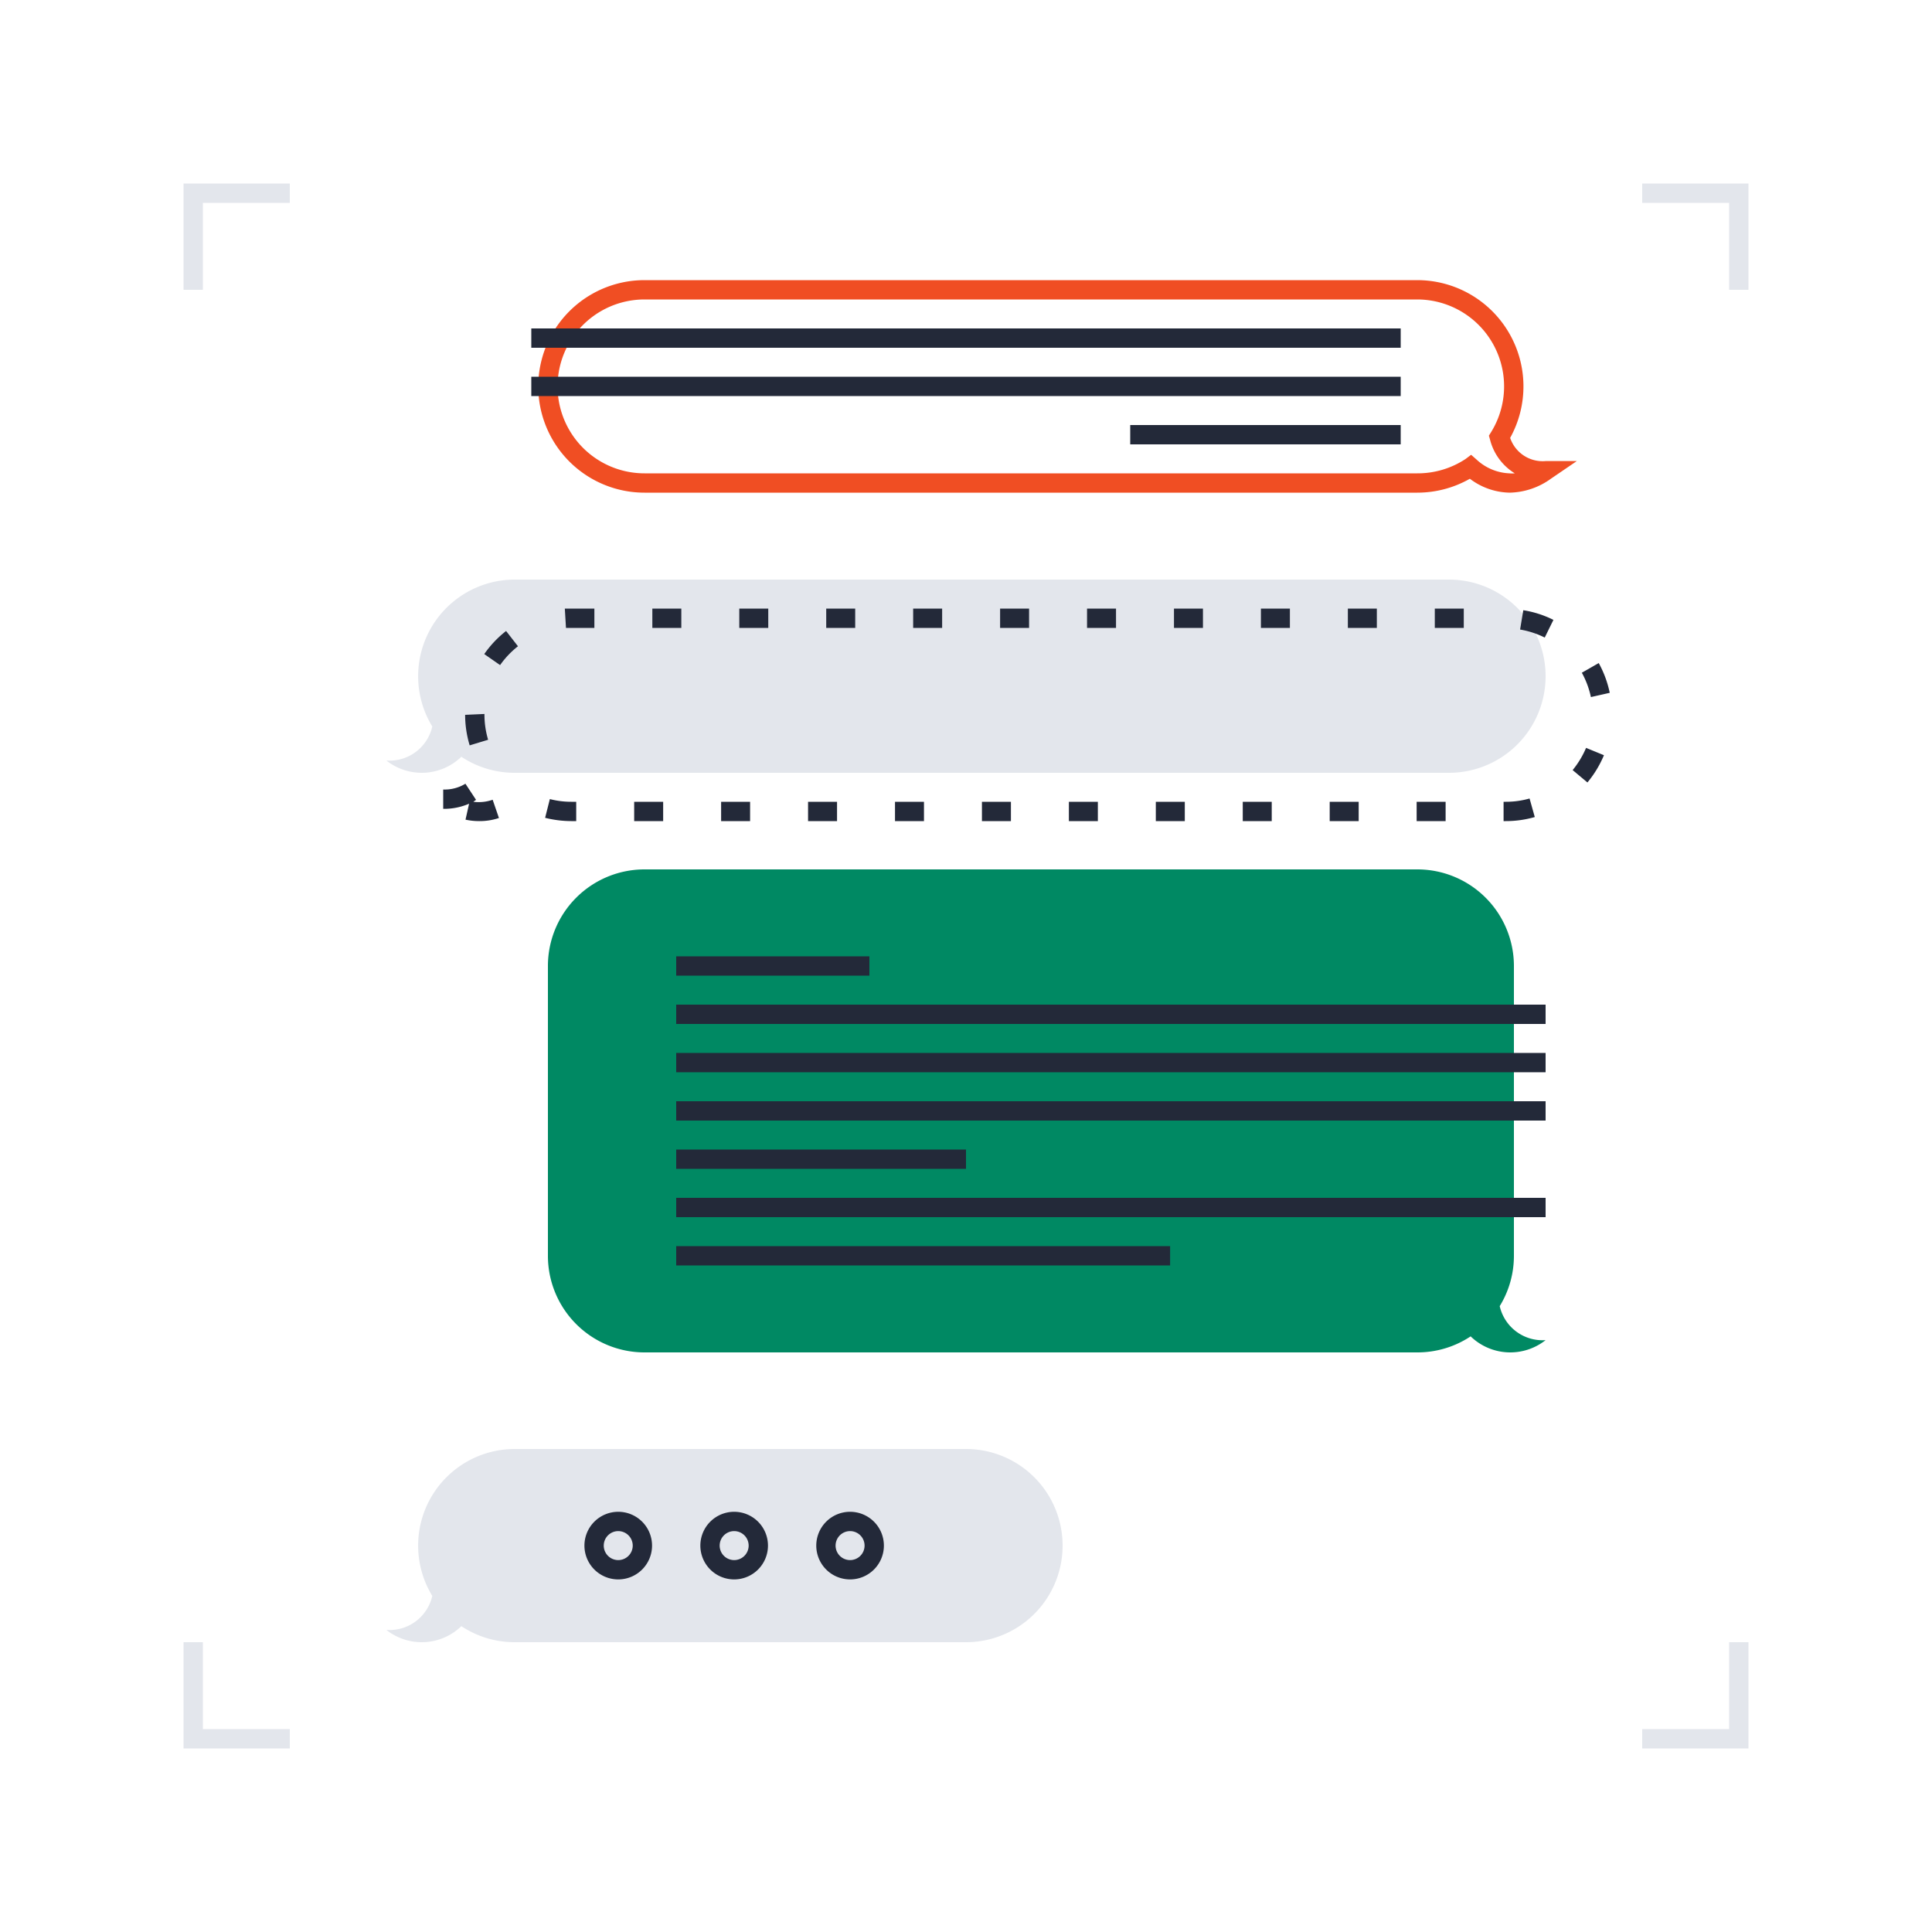 <?xml version="1.0" encoding="UTF-8"?> <svg xmlns="http://www.w3.org/2000/svg" id="Layer_1" data-name="Layer 1" viewBox="0 0 200 200"> <defs> <style>.cls-1{fill:#e3e6ec;}.cls-2{fill:#f04e23;}.cls-3{fill:#232939;}.cls-4{fill:#008963;}</style> </defs> <title>smscykliczne</title> <polygon class="cls-1" points="21 30 19 30 19 19 30 19 30 21 21 21 21 30"></polygon> <polygon class="cls-1" points="30 181 19 181 19 170 21 170 21 179 30 179 30 181"></polygon> <polygon class="cls-1" points="181 181 170 181 170 179 179 179 179 170 181 170 181 181"></polygon> <polygon class="cls-1" points="181 30 179 30 179 21 170 21 170 19 181 19 181 30"></polygon> <path class="cls-2" d="M156.29,51h0a7,7,0,0,1-4.13-1.44A11,11,0,0,1,146.72,51h-80a11,11,0,0,1,0-22h80a11,11,0,0,1,9.61,16.33,3.55,3.55,0,0,0,3.67,2.4h3.23l-2.67,1.82A7.54,7.54,0,0,1,156.29,51Zm-4-3.92.57.5a5.29,5.29,0,0,0,3.4,1.42h0a3.39,3.39,0,0,0,.55,0,5.74,5.74,0,0,1-2.56-3.48l-.12-.42.23-.37A9,9,0,0,0,146.72,31h-80a9,9,0,0,0,0,18h80a9,9,0,0,0,5-1.49Z"></path> <path class="cls-1" d="M40,78.73a4.54,4.54,0,0,0,4.75-3.52A10,10,0,0,1,53.28,60H150a10,10,0,0,1,0,20H53.28a9.94,9.94,0,0,1-5.52-1.66A5.9,5.9,0,0,1,40,78.73Z"></path> <path class="cls-3" d="M49.58,85a6.57,6.57,0,0,1-1.39-.15l.37-1.65a6.54,6.54,0,0,1-2.68.53v-2a4.1,4.1,0,0,0,2.3-.6l1.1,1.67L49,83a4.35,4.35,0,0,0,2-.21l.65,1.89A6.32,6.32,0,0,1,49.58,85Zm106.3,0h-.23V83h.23a8.91,8.91,0,0,0,2.46-.34l.54,1.92A10.81,10.81,0,0,1,155.88,85Zm-6.23,0h-3V83h3Zm-9,0h-3V83h3Zm-9,0h-3V83h3Zm-9,0h-3V83h3Zm-9,0h-3V83h3Zm-9,0h-3V83h3Zm-9,0h-3V83h3Zm-9,0h-3V83h3Zm-9,0h-3V83h3Zm-9,0h-3V83h3Zm-9,0h-.5a11.26,11.26,0,0,1-2.72-.34l.49-1.94a8.85,8.85,0,0,0,2.23.28h.5Zm104.68-4-1.53-1.28a9.47,9.47,0,0,0,1.39-2.3l1.85.76A11.13,11.13,0,0,1,164.33,81ZM48.62,77.16A11,11,0,0,1,48.15,74l2-.09a9.16,9.16,0,0,0,.38,2.67Zm116.07-5a9.13,9.13,0,0,0-.94-2.52l1.75-1a11,11,0,0,1,1.14,3.08ZM51.77,68.85l-1.64-1.14a10.91,10.91,0,0,1,2.26-2.39l1.23,1.58A9.25,9.25,0,0,0,51.77,68.85ZM159.91,66a9.08,9.08,0,0,0-2.55-.83l.33-2a10.68,10.68,0,0,1,3.12,1ZM58.59,65l-.12-2,.68,0h2.38v2H59.15Zm92.94,0h-3V63h3Zm-9,0h-3V63h3Zm-9,0h-3V63h3Zm-9,0h-3V63h3Zm-9,0h-3V63h3Zm-9,0h-3V63h3Zm-9,0h-3V63h3Zm-9,0h-3V63h3Zm-9,0h-3V63h3Zm-9,0h-3V63h3Z"></path> <path class="cls-1" d="M40,168.73a4.54,4.54,0,0,0,4.75-3.52A10,10,0,0,1,53.28,150H100a10,10,0,0,1,0,20H53.28a9.94,9.94,0,0,1-5.52-1.66A5.9,5.9,0,0,1,40,168.73Z"></path> <path class="cls-4" d="M156.72,107.63V100a10,10,0,0,0-10-10h-80a10,10,0,0,0-10,10v30a10,10,0,0,0,10,10h80a9.94,9.94,0,0,0,5.52-1.66,5.9,5.9,0,0,0,7.76.39,4.54,4.54,0,0,1-4.75-3.52,9.94,9.94,0,0,0,1.47-5.21V107.63Z"></path> <path class="cls-3" d="M64,163.5a3.5,3.5,0,1,1,3.5-3.5A3.5,3.5,0,0,1,64,163.5Zm0-5a1.5,1.5,0,1,0,1.5,1.5A1.5,1.5,0,0,0,64,158.5Z"></path> <path class="cls-3" d="M76,163.5a3.5,3.5,0,1,1,3.5-3.5A3.5,3.5,0,0,1,76,163.5Zm0-5a1.5,1.5,0,1,0,1.5,1.5A1.5,1.5,0,0,0,76,158.5Z"></path> <path class="cls-3" d="M88,163.5a3.5,3.5,0,1,1,3.5-3.5A3.5,3.5,0,0,1,88,163.5Zm0-5a1.5,1.5,0,1,0,1.5,1.5A1.5,1.5,0,0,0,88,158.5Z"></path> <rect class="cls-3" x="70" y="99" width="20" height="2"></rect> <rect class="cls-3" x="70" y="104" width="90" height="2"></rect> <rect class="cls-3" x="70" y="109" width="90" height="2"></rect> <rect class="cls-3" x="70" y="114" width="90" height="2"></rect> <rect class="cls-3" x="55" y="34" width="90" height="2"></rect> <rect class="cls-3" x="55" y="39" width="90" height="2"></rect> <rect class="cls-3" x="117" y="44" width="28" height="2"></rect> <rect class="cls-3" x="70" y="119" width="30" height="2"></rect> <rect class="cls-3" x="70" y="124" width="90" height="2"></rect> <rect class="cls-3" x="70" y="129" width="51.13" height="2"></rect> </svg> 